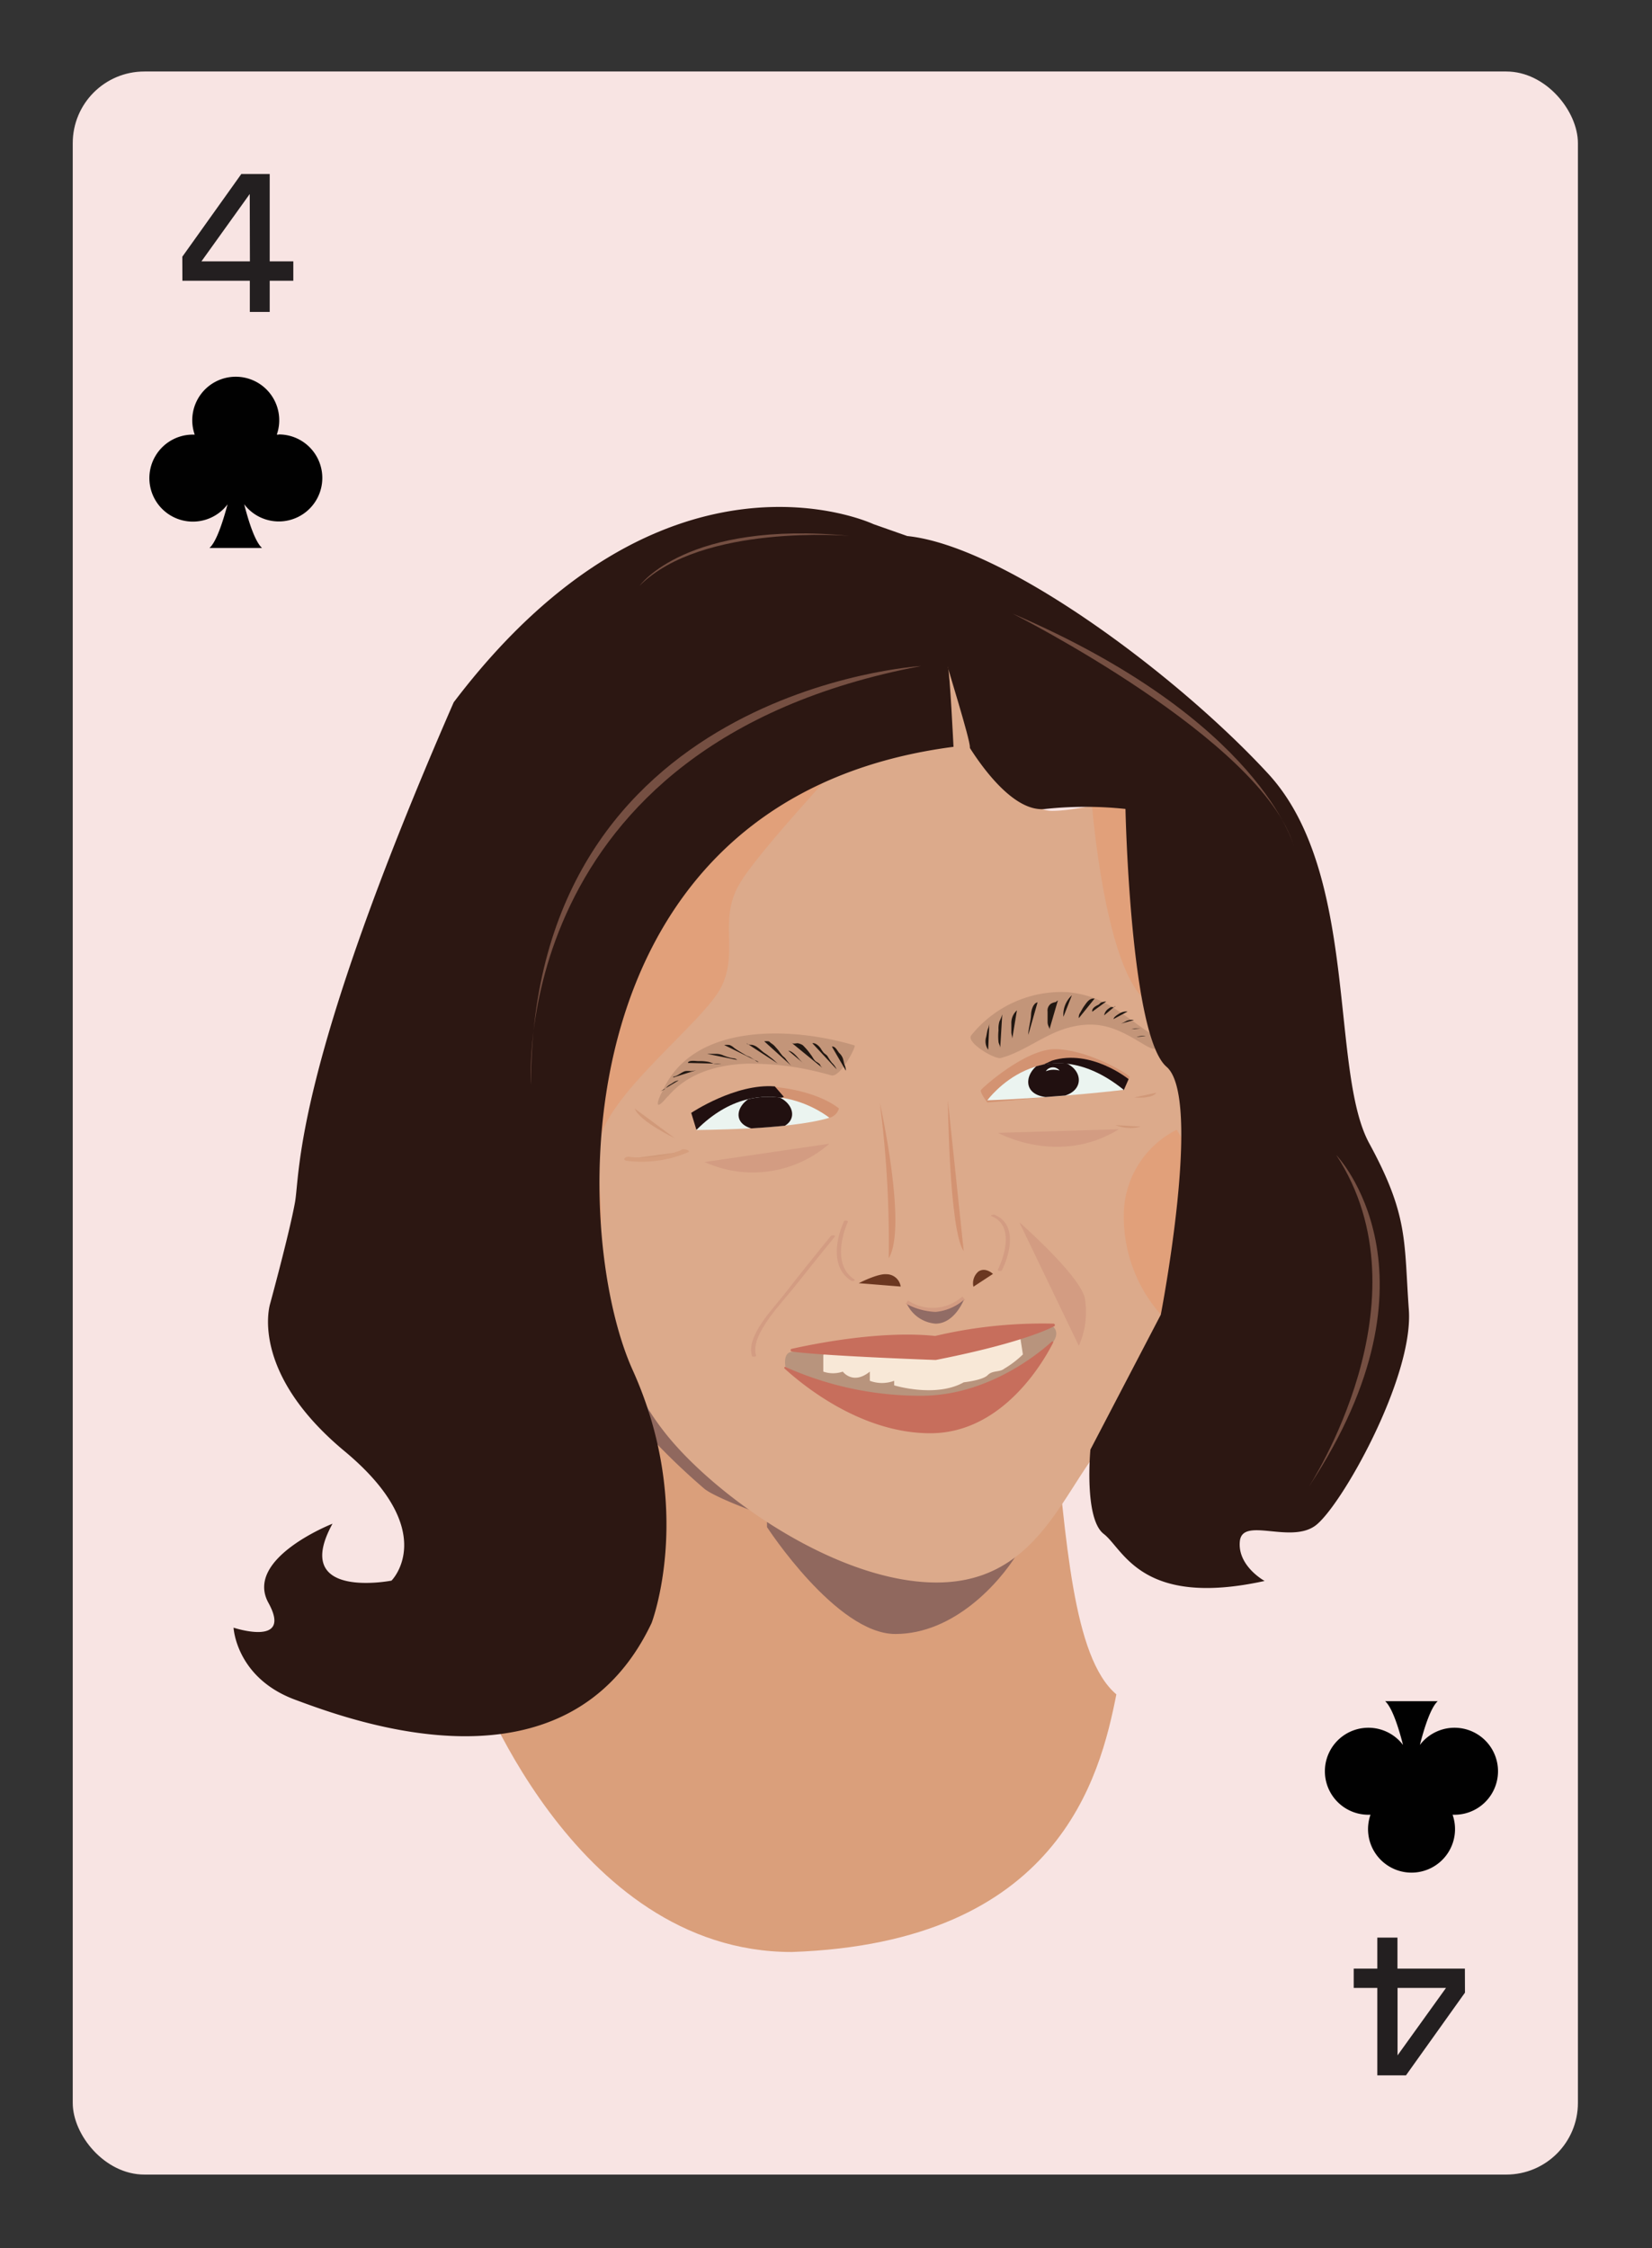 <svg id="Layer_1" data-name="Layer 1" xmlns="http://www.w3.org/2000/svg" viewBox="0 0 196 266.67"><rect x="0" y="0" width="196" height="266.67" fill="#333333" stroke="none"/><defs><style>.cls-1{fill:#f8e4e3;}.cls-2{fill:#231f20;}.cls-3{fill:#010101;}.cls-4{fill:#da9f7b;}.cls-5{fill:#60434c;opacity:0.6;}.cls-6{fill:#dcaa8b;}.cls-7{fill:#d39372;}.cls-8{fill:#211010;}.cls-9{fill:#ebf4f0;}.cls-10{fill:#6b3720;}.cls-11,.cls-13{fill:none;}.cls-11{stroke:#d39c82;stroke-miterlimit:10;stroke-width:0.5px;}.cls-12{fill:#d39c82;}.cls-14{fill:#b8947d;}.cls-15{fill:#f8e8d7;}.cls-16{fill:#c76e5c;}.cls-17{fill:#1d1611;}.cls-18{fill:#e6966b;opacity:0.5;}.cls-19,.cls-22{opacity:0.2;}.cls-20,.cls-22{fill:#a65833;}.cls-21{fill:#be6d48;}.cls-23{opacity:0.15;}.cls-24{fill:#381c15;}.cls-25{fill:#2c1712;}.cls-26{fill:#754f42;}</style></defs><title>badbitchcards</title><rect class="cls-1" x="8.63" y="8.48" width="178.58" height="249.45" rx="8.5" ry="8.5"/><path class="cls-2" d="M21.63,30.45l7-9.81H32V31h2.8V33.3H32V37H29.64V33.3h-8Zm8-7.44L23.9,31h5.75Z"/><path class="cls-3" d="M33.08,51.55h-.24a5.16,5.16,0,1,0-9.74,0h-.24A5.16,5.16,0,1,0,27,59.82C26.41,62,25.66,64.28,24.85,65h6.24c-.81-.73-1.56-3-2.12-5.19a5.16,5.16,0,1,0,4.11-8.28ZM28.2,55s0,0,0,0Z"/><path class="cls-2" d="M173.81,236.35l-7,9.81h-3.4V235.79h-2.8V233.5h2.8v-3.68h2.39v3.68h8Zm-8,7.44,5.75-8h-5.75Z"/><path class="cls-3" d="M162.36,215.25h.24a5.16,5.16,0,1,0,9.74,0h.24a5.16,5.16,0,1,0-4.12-8.28c.56-2.18,1.31-4.46,2.12-5.19h-6.24c.81.73,1.56,3,2.12,5.19a5.16,5.16,0,1,0-4.11,8.28Zm4.87-3.45s0,0,0,0Z"/><path class="cls-4" d="M93.94,231.53c-26.2,0-37.93-33.29-37.93-33.29s20.09-12.31,21-31.41,46.53-12.38,48,1.6,2.25,28.17,7.44,32.54C130.51,210.79,125.6,230.43,93.94,231.53Z"/><path class="cls-5" d="M91,181.13s8.24,12.68,15.22,12.68,12.37-6.11,14.43-9.46-14.43-10.58-14.43-10.58L91,177.7Z"/><path class="cls-5" d="M77.68,171a80.73,80.73,0,0,0,5.86,5.56c1.2,1,5.86,2.7,5.86,2.7l-10-13.32H76.34S75.51,166.62,77.68,171Z"/><path class="cls-6" d="M117.62,89s3.48,7.18,7.18,7.18,7.88-1.85,9.5,0,2.55,26.64,4.87,30.58.46,23.86,0,26.88-4.4,12.51-9,18.54-7.88,15.75-19.46,15.52-25.49-10-31.51-17.38S72,154.6,71.05,149s-3.71-17.38-2.32-24.33,16-35.91,43.33-37.07A32.9,32.9,0,0,0,117.62,89Z"/><path class="cls-7" d="M117.14,130.77s-.93-1.22-.75-1.49,5.3-4.9,8.85-4.84,7.88,2.49,8.66,3.17l.14.13-.71,1.54Z"/><path class="cls-7" d="M91.92,128.93s4.71.31,7.62,2.54a1.58,1.58,0,0,1-1.14,1.11c-1,.26-6.45-2.07-6.45-2.07Z"/><path class="cls-8" d="M82.62,134l-.61-2s5.25-3.52,9.92-3.14L93,130.1Z"/><path class="cls-8" d="M124.81,128c.31.1,8.52,1.3,8.52,1.3l.57-1.3s-4.45-3.63-9.09-2.2l-1.47.68Z"/><path class="cls-9" d="M98.4,132.58s-7.92-6.47-15.79,1.46C82.62,134,93.54,134.06,98.4,132.58Z"/><path class="cls-9" d="M117.14,130.51s6.57-9,16.19-1.24C133.33,129.27,125.73,130.19,117.14,130.51Z"/><path class="cls-10" d="M101.89,152.2s2.26-1.17,3.3-1.06a1.7,1.7,0,0,1,1.67,1.46"/><path class="cls-10" d="M117.81,151.1s-.88-.85-1.73-.28a1.84,1.84,0,0,0-.59,1.8"/><path class="cls-11" d="M107.59,154.46a5.54,5.54,0,0,0,6.75-.49"/><path class="cls-12" d="M100.11,144.91c-1,2.25-1.5,5.51.88,7,.14.09.59,0,.35-.18-2.25-1.45-1.66-4.7-.75-6.8.08-.17-.42-.22-.48-.07Z"/><path class="cls-13" d="M117.81,144.13s3.53,1,.68,6.5"/><path class="cls-14" d="M93.89,160.36l31.06-3s1.22.92-.77,2.65S111,167.73,111,167.73s-12.87-2.45-12.81-2.8-5-2.79-5-2.79S92.86,160.46,93.89,160.36Z"/><path class="cls-15" d="M97.68,160.69v2a3.55,3.55,0,0,0,2.31,0s1.2,1.63,3.21,0v1.09a4.16,4.16,0,0,0,2.89,0v.54s4.92,1.51,8.25-.36c0,0,2.24-.24,2.84-.85s1.39-.3,2-.79a11.52,11.52,0,0,0,2.18-1.67l-.29-1.86S99.55,159.93,97.68,160.69Z"/><path class="cls-16" d="M93.88,160c2.52-.57,10.59-2.22,17.07-1.54h0A55.54,55.54,0,0,1,125,157a.17.17,0,0,1,.08.31c-1.27.64-5,2.21-14.06,4,0,0-13.29-.47-17.08-1A.17.17,0,0,1,93.88,160Z"/><path class="cls-16" d="M93.2,162.14a.11.11,0,0,0-.12.18C95,164.07,102,170,110.38,170c8.59,0,13.45-8.54,14.56-10.73a.1.1,0,0,0-.16-.13c-1.59,1.44-7.65,6.41-15.45,6.41A38.93,38.93,0,0,1,93.2,162.14Z"/><path class="cls-12" d="M117.64,144.25c2.6,1.05,1.66,4.49.75,6.35-.08.17.41.22.48.07,1-2,1.84-5.49-.88-6.59-.14-.06-.61.07-.35.18Z"/><path class="cls-12" d="M98.58,146.6c-1.86,2.27-3.7,4.56-5.5,6.88-1.31,1.69-4.61,5-3.86,7.35,0,.15.54.12.48-.07-.76-2.42,3.2-6.38,4.54-8.1q2.38-3,4.82-6c.1-.12-.37-.2-.48-.07Z"/><path class="cls-12" d="M128,159.63a9.88,9.88,0,0,0,.71-5.65c-.64-2.78-7.77-9-7.77-9Z"/><path class="cls-17" d="M100.36,127a1.87,1.87,0,0,0-.17-.72c-.08-.24-.11-.5-.19-.74a1.61,1.61,0,0,0-.42-.63c-.23-.26-.47-.84-.88-.77"/><path class="cls-17" d="M99.26,126.83a2.57,2.57,0,0,0-.55-.77,5.54,5.54,0,0,1-.52-.77c-.12-.19-.33-.27-.48-.44a3.77,3.77,0,0,1-.33-.48c-.19-.28-.61-.7-1-.63"/><path class="cls-17" d="M97.5,126.61c0-.09-.07-.07-.11-.13s-.08-.19-.12-.24a2,2,0,0,0-.43-.31c-.31-.22-.42-.57-.66-.86a7.42,7.42,0,0,0-.94-1.1,1.72,1.72,0,0,0-.6-.23c-.24,0-.6.13-.78-.1"/><path class="cls-17" d="M95.51,126.28a5.23,5.23,0,0,1-.79-.77c-.28-.32-.73-.83-1.19-.89"/><path class="cls-17" d="M93.86,126.39a8.83,8.83,0,0,1-.69-.86,2.81,2.81,0,0,0-.3-.27,6.72,6.72,0,0,1-.48-.63c-.14-.18-.3-.34-.45-.52a2,2,0,0,0-.45-.37c-.14-.1-.16-.19-.32-.23a2.5,2.5,0,0,0-.5,0"/><path class="cls-17" d="M92.31,126.17c-.28-.21-.49-.45-.77-.66s-.53-.42-.83-.61-.66-.59-1.05-.81a1.55,1.55,0,0,0-.45-.16c-.17,0-.53,0-.64-.19"/><path class="cls-17" d="M90,125.95c-.19.05-.42-.22-.58-.3s-.27-.17-.41-.25-.39-.15-.58-.27c-.44-.27-.91-.53-1.33-.84a1.62,1.62,0,0,0-.54-.34,3.24,3.24,0,0,0-.64,0"/><path class="cls-17" d="M87.46,125.72c-.25-.23-.48-.17-.77-.25a6.36,6.36,0,0,1-.86-.28A2.1,2.1,0,0,0,85,125c-.37,0-.74,0-1.11,0"/><path class="cls-17" d="M85.59,126.17a3.54,3.54,0,0,1-.86,0c-.21-.06-.45-.17-.68-.22a5.23,5.23,0,0,0-1.19-.09c-.25,0-1.19-.16-1.24.22"/><path class="cls-17" d="M82.61,126.94a4.37,4.37,0,0,1-.66.11,2.34,2.34,0,0,0-.66,0c-.48.14-.91.61-1.41.66l0,.09"/><path class="cls-17" d="M80.51,128.15c-.12,0-.33.09-.44.14s-.36.23-.55.34a1.66,1.66,0,0,0-.41.31,2.74,2.74,0,0,1-.37.33,4.45,4.45,0,0,0-.44.21"/><path class="cls-17" d="M117.24,124.51A1.75,1.75,0,0,1,117,123c.07-.31.1-.62.19-.92a1.85,1.85,0,0,0,.19-.68"/><path class="cls-17" d="M118.67,124.29c0-.24-.15-.45-.2-.68a6.69,6.69,0,0,1,0-1.41,3,3,0,0,1,.11-1.06,4.27,4.27,0,0,0,.33-.83"/><path class="cls-17" d="M120.1,123.19c0-.26-.11-.51-.11-.78s0-.63,0-1a2,2,0,0,1,.66-1.57"/><path class="cls-17" d="M122,122.75c0-.82.31-1.59.33-2.41,0-.45.23-1.36.77-1.45"/><path class="cls-17" d="M124.51,122.09c0-.18-.08-.28-.14-.44a1.18,1.18,0,0,1-.08-.47c0-.39,0-.79,0-1.19a1,1,0,0,1,.4-.94,1.6,1.6,0,0,1,.49-.18c.13,0,.2-.16.33-.2"/><path class="cls-17" d="M126.17,120.6a3.08,3.08,0,0,1,1-2.54"/><path class="cls-17" d="M128,120.76a.87.87,0,0,1,.1-.55c.17-.27.32-.58.5-.84.31-.42.62-1,1.27-.93"/><path class="cls-17" d="M129.59,120c-.08-.42.43-.68.72-.82.14-.07.21-.21.34-.27a2,2,0,0,1,.6-.12"/><path class="cls-17" d="M131,120.43a1.22,1.22,0,0,1,.5-.78,1.87,1.87,0,0,1,.32-.2c.14,0,.47.07.51-.13"/><path class="cls-17" d="M132.12,120.87c0-.25.53-.55.72-.67a1.58,1.58,0,0,1,.94-.22"/><path class="cls-17" d="M133,121.42a4.75,4.75,0,0,0,.66-.33,1.72,1.72,0,0,1,.88-.11"/><path class="cls-17" d="M134.11,122.09c.2,0,.4-.11.61-.11h.61"/><path class="cls-17" d="M134.84,123a2.51,2.51,0,0,1,1.1-.11"/><path class="cls-12" d="M118.42,134.37s7.19,4,14.33-.43"/><path class="cls-12" d="M98.4,135.66a13.81,13.81,0,0,1-14.8,2.17"/><path class="cls-18" d="M100.36,89.49c1-.36-10.41,11.34-12.74,15.55s0,7.72-2,11.94S71.25,130.33,71.07,136s.72,8.42,0,10.6-2.11.76-2.11.76-8.24-20.81,6.41-37.73S93,92.2,100.36,89.49Z"/><path class="cls-18" d="M139.61,134a11.38,11.38,0,0,0-6.28,10.09A17.54,17.54,0,0,0,137.79,156c0-.12,7.72-11.32,7.72-11.81S139.61,134,139.61,134Z"/><path class="cls-7" d="M104.38,130.77s3.32,14.81,1.06,18.47A127.72,127.72,0,0,0,104.38,130.77Z"/><path class="cls-7" d="M112.46,130.51s.15,15.48,1.88,17.89"/><g class="cls-19"><path class="cls-20" d="M81.23,136.57s-3.67,1.47-6.71.89"/><path class="cls-21" d="M80.88,136.39a12.4,12.4,0,0,1-6.22.82c-.47-.08-.93.37-.27.48a14,14,0,0,0,7.2-1c.51-.2-.42-.47-.71-.35Z"/></g><path class="cls-22" d="M80.05,135s-4.19-2-4.74-3.51"/><path class="cls-22" d="M134.55,130.17s2.15.22,2.63-.56"/><path class="cls-22" d="M132.34,133.45a4.64,4.64,0,0,0,3,.18"/><path class="cls-5" d="M114.34,154.2S113.25,157,111,157a4.11,4.11,0,0,1-3.38-2.3,7.82,7.82,0,0,0,3.38.91A6,6,0,0,0,114.34,154.2Z"/><path class="cls-18" d="M129.58,95.74s1.53,19,6.36,22.93h0l5.12-20L135.94,91l-6.36,4.69"/><path class="cls-8" d="M92.51,130.18a10.51,10.51,0,0,0-3.74.2c-1.44,1-1.73,2.84.36,3.46,1.29-.08,2.65-.18,4-.32C94.55,132.66,94.09,130.95,92.51,130.18Z"/><path class="cls-8" d="M126.61,126.16a9.25,9.25,0,0,0-3.67.32c-1.33,1.14-1.51,3.3,1.11,3.64l2.33-.18C128.56,129.25,128.43,127.06,126.61,126.16Z"/><path class="cls-9" d="M124.08,127.06a2.59,2.59,0,0,1,1.63-.08A1,1,0,0,0,124.08,127.06Z"/><g class="cls-23"><path class="cls-24" d="M79.24,130.06c4.47-5.33,13.46-4.2,19.38-2.51,1.08.31,3-3.47,2.77-3.55-7.63-2.3-20.22-2.84-23.2,6.55-.25.81,2.5-1.81,2.8-2.74.13-.42,3.86-1.25,4.35-1.34a20.17,20.17,0,0,1,4.16-.3,33.94,33.94,0,0,1,9.12,1.38l2.77-3.55c-8-2.28-16.54-2.23-22.19,4.51-1,1.23-2,4,0,1.55Z"/></g><g class="cls-23"><path class="cls-24" d="M135.41,122.14c-2.91-1.78-5.21-3.52-8.8-3.48-4.39,0-7.26,3-11.23,4.05l3.52,2.68a13.45,13.45,0,0,1,8.31-4.84,8.48,8.48,0,0,1,6,1.16c.82.54,1.52,1.31,2.35,1.86,2.15,1.44,3,.37.77-1.1-3.38-2.26-5.32-4.36-9.65-4.79a13.72,13.72,0,0,0-11.45,5.13c-.64.83,2.79,2.88,3.52,2.68,2.86-.77,5.2-2.87,8.15-3.63,3.64-.93,5.81.21,8.77,2,2.64,1.62,1.26-.84-.23-1.75Z"/></g><path class="cls-25" d="M103.63,62.17S78.78,50.42,53.83,83.3C34.75,127,35.63,139.07,35,142.6s-2.94,12-2.94,12-2.64,8,8.81,17.52,5.58,15.36,5.58,15.36-12,2.35-7-6.75c0,0-10.51,4.11-7.6,9.39s-4.14,2.94-4.14,2.94S28,199,35,201.6s32.33,12,42.31-9.1c0,0,5.19-13.53-2.25-30s-8.9-67.75,38-73.91,1.21-1.21,1.21-1.21,5,9.15,9.76,8.57a45.07,45.07,0,0,1,9.5,0s.56,26.88,4.87,30.58-.68,29.41-.68,29.41l-8.35,16s-.78,8.19,1.58,10,4.42,8.8,19.09,5.58c0,0-3.23-1.76-2.94-4.7S153,183.1,156,181s11.74-17.56,11.15-25.66,0-11.1-4.7-19.73-1.17-32.11-12-43.85-31.32-27-42.81-28.18Z"/><path class="cls-6" d="M113.13,88.63s-.44-9-.67-9.52,2.68,8.69,2.61,9.52-1.94,0-1.94,0"/><path class="cls-13" d="M100.42,61.1s5.15,1.79,6.16,2.16,4.48.4,9.52,2.93"/><path class="cls-26" d="M109.28,79S63,81.72,63,128.67C63,128.67,60.06,88.3,109.28,79Z"/><path class="cls-26" d="M100.78,63.56s-17.51-1.47-24.88,5.9C75.9,69.46,81.44,61.68,100.78,63.56Z"/><path class="cls-26" d="M120.14,72.78s29.63,14.92,33.36,27.56C153.5,100.35,149.57,85.43,120.14,72.78Z"/><path class="cls-26" d="M158.54,137s13.54,14-3.26,39.36C155.28,176.32,169.82,154.26,158.54,137Z"/></svg>